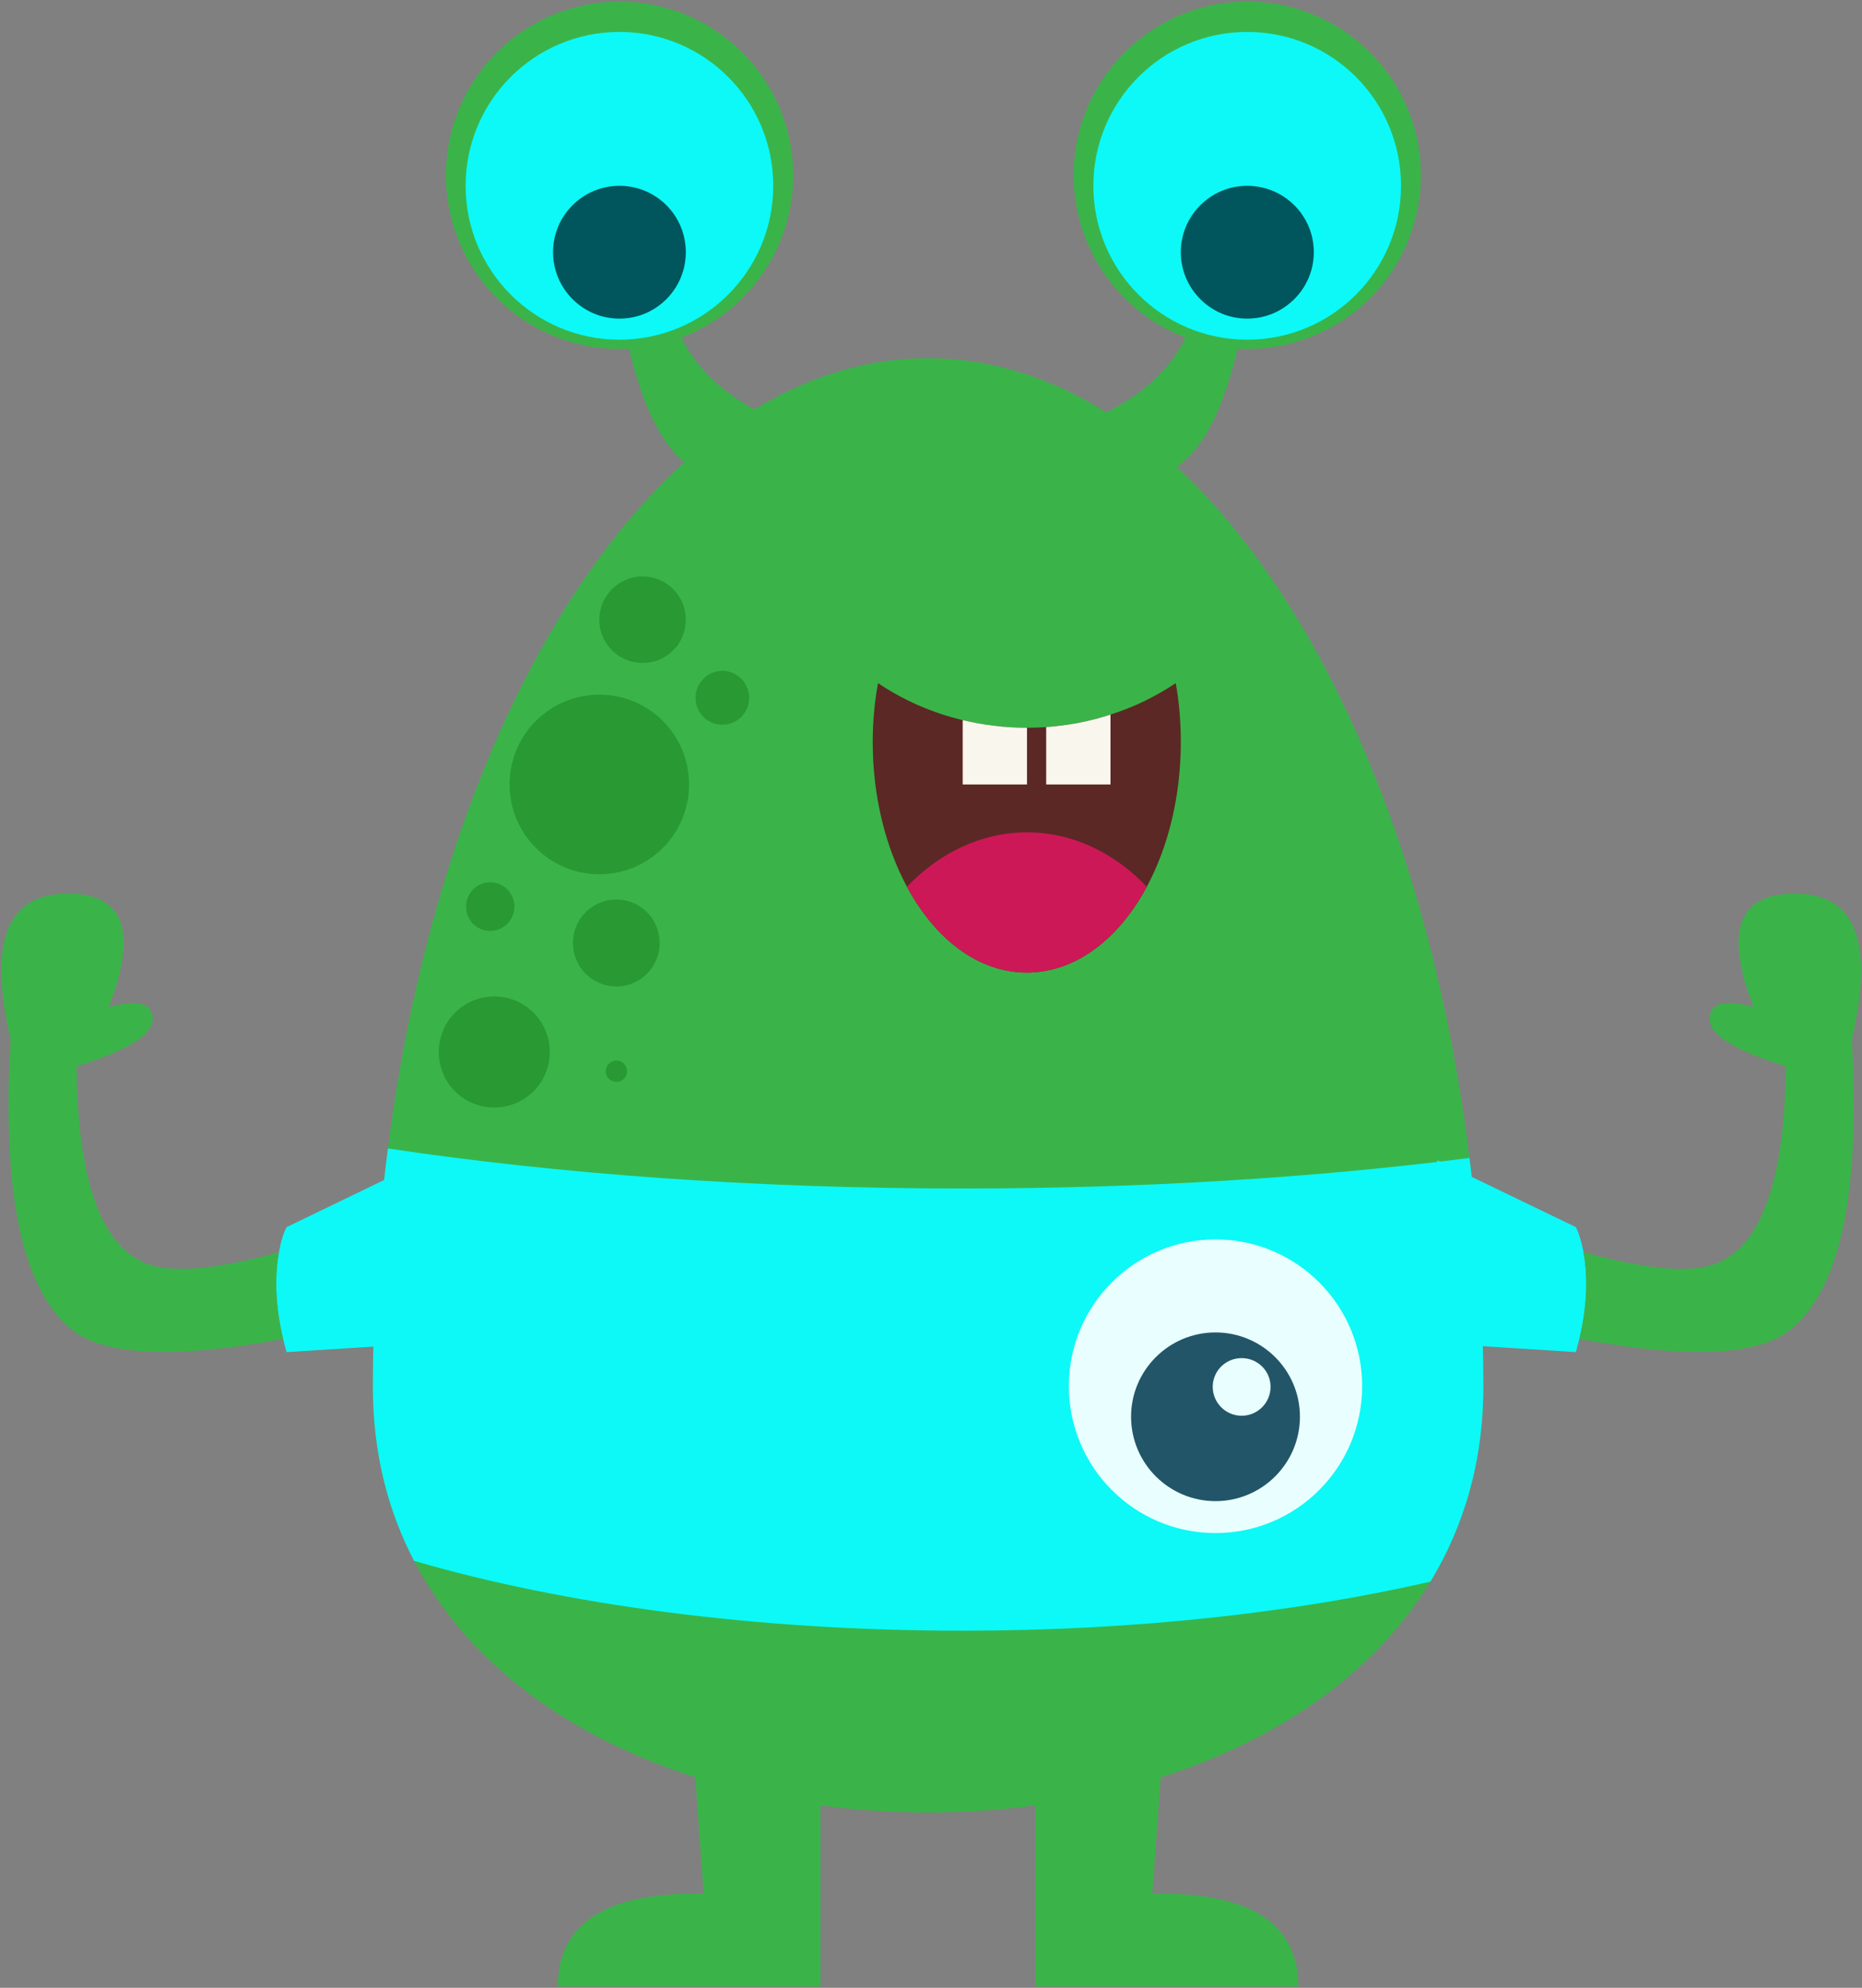 <svg version="1.2" xmlns="http://www.w3.org/2000/svg" viewBox="0 0 805 859" width="805" height="859">
	<rect x="0" y="0" width="805" height="859" fill="#808080" stroke="none"/>
	<title>monstera6-svg</title>
	<style>
		.s0 { fill: #3ab449 } 
		.s1 { fill: #0cf9f7 } 
		.s2 { fill: #00565c } 
		.s3 { fill: #5b2825 } 
		.s4 { fill: #cd1857 } 
		.s5 { fill: #f9f6ed } 
		.s6 { fill: #e9ffff } 
		.s7 { fill: #225568 } 
		.s8 { fill: #289933 } 
	</style>
	<g id="Object">
		<g id="&lt;Group&gt;">
			<g id="&lt;Group&gt;">
				<path id="&lt;Path&gt;" class="s0" d="m508.5 675.1l-10.3 143.2q63.1-1 63.1 40.2h-113.6v-183.4z" />
				<path id="&lt;Path&gt;" class="s0" d="m354.7 675.1v183.4h-113.5q0-41.2 63-40.2l-10.3-143.2z" />
				<path id="&lt;Path&gt;" class="s0" d="m641.3 599.2c0 32.4-8.4 60.5-22.9 84.3c-4.1 6.7-8.6 13-13.6 19c-89.2 107.7-317.9 107.7-407.1 0c-7.2-8.7-13.5-18-18.7-28c-11.4-21.9-17.8-46.9-17.8-75.3c0-16.3 0.5-32.3 1.4-48.1c1.1-18.7 2.8-37 5.1-54.8c25-195.8 120.1-341.5 233.5-341.5c114.2 0 209.8 147.7 234.1 345.6q3.1 24.8 4.6 50.7c0.9 15.8 1.4 31.8 1.4 48.1z" />
				<g id="&lt;Group&gt;">
					<path id="&lt;Path&gt;" class="s0" d="m539.2 129q-10.4 66.3-36.6 75.9q-66.4-6.1-25.3-26.2q41-20 41.9-61.9q30.5-54.2 20 12.2z" />
					<path id="&lt;Path&gt;" class="s0" d="m614.3 75.7c0 41.5-33.6 75.1-75.1 75.1c-41.4 0-75-33.6-75-75.1c0-41.4 33.6-75 75-75c41.5 0 75.1 33.6 75.1 75z" />
					<g id="&lt;Group&gt;">
						<path id="&lt;Path&gt;" class="s1" d="m605.7 80.3c0 36.7-29.7 66.5-66.5 66.5c-36.7 0-66.5-29.8-66.5-66.5c0-36.8 29.8-66.5 66.5-66.5c36.8 0 66.5 29.7 66.5 66.5z" />
					</g>
					<g id="&lt;Group&gt;">
						<path id="&lt;Path&gt;" class="s2" d="m568 109c0 15.8-12.9 28.7-28.8 28.7c-15.8 0-28.7-12.9-28.7-28.7c0-15.9 12.9-28.7 28.7-28.7c15.9 0 28.8 12.8 28.8 28.7z" />
					</g>
				</g>
				<g id="&lt;Group&gt;">
					<path id="&lt;Path&gt;" class="s0" d="m287.9 116.8q0.9 41.9 41.9 61.9q41 20.1-25.3 26.2q-26.2-9.6-36.7-75.9q-10.5-66.4 20.1-12.2z" />
					<path id="&lt;Path&gt;" class="s0" d="m267.8 0.7c41.5 0 75.1 33.6 75.1 75c0 41.5-33.6 75.1-75.1 75.1c-41.4 0-75-33.6-75-75.1c0-41.4 33.6-75 75-75z" />
					<path id="&lt;Path&gt;" class="s1" d="m267.8 13.8c36.7 0 66.5 29.7 66.5 66.5c0 36.7-29.8 66.5-66.5 66.5c-36.7 0-66.5-29.8-66.5-66.5c0-36.8 29.8-66.5 66.5-66.5z" />
					<path id="&lt;Path&gt;" class="s2" d="m267.8 80.3c15.9 0 28.7 12.8 28.7 28.7c0 15.8-12.8 28.7-28.7 28.7c-15.8 0-28.7-12.9-28.7-28.7c0-15.9 12.9-28.7 28.7-28.7z" />
				</g>
				<path id="&lt;Path&gt;" class="s3" d="m510.5 320.7c0 23.6-5.5 45.4-14.7 62.5c-12.2 22.7-30.9 37.1-51.9 37.1c-20.9 0-39.6-14.4-51.8-37.1c-9.2-17.1-14.8-38.9-14.8-62.5c0-8.8 0.8-17.4 2.3-25.5c10.8 7.3 23.2 12.8 36.6 16c8.8 2.1 18.1 3.3 27.7 3.3h0.1q4.2 0 8.3-0.3c9.7-0.7 19-2.5 27.8-5.4c10.2-3.2 19.7-7.9 28.2-13.6c1.5 8.1 2.2 16.7 2.2 25.5z" />
				<path id="&lt;Path&gt;" class="s4" d="m495.8 383.2c-12.2 22.7-30.9 37.1-51.9 37.1c-20.9 0-39.6-14.4-51.8-37.1c14-14.6 32.1-23.5 51.9-23.5c19.7 0 37.8 8.8 51.8 23.5z" />
				<path id="&lt;Path&gt;" class="s5" d="m444 314.5v24.5h-27.8v-27.8c8.8 2.1 18.1 3.3 27.7 3.3z" />
				<path id="&lt;Path&gt;" class="s5" d="m480.1 308.8v30.2h-27.8v-24.8c9.7-0.7 19-2.5 27.8-5.4z" />
				<path id="&lt;Path&gt;" class="s1" d="m641.3 599.2c0 32.4-8.4 60.5-22.9 84.3c-58.5 13.4-127.9 21.2-202.2 21.2c-89.8 0-172.4-11.3-237.2-30.2c-11.4-21.9-17.8-46.9-17.8-75.3c0-16.3 0.5-32.3 1.4-48.1c1.1-18.7 2.8-37 5.1-54.8c73.5 11 158.2 17.3 248.5 17.3c78.4 0 152.8-4.7 219.1-13.2q3.1 24.8 4.6 50.7c0.9 15.8 1.4 31.8 1.4 48.1z" />
				<g id="&lt;Group&gt;">
					<path id="&lt;Path&gt;" class="s6" d="m588.9 599c0 35.1-28.4 63.5-63.4 63.5c-35 0-63.4-28.4-63.4-63.5c0-35 28.4-63.4 63.4-63.4c35 0 63.4 28.4 63.4 63.4z" />
					<path id="&lt;Path&gt;" class="s7" d="m562 612.2c0 20.2-16.4 36.5-36.5 36.5c-20.1 0-36.5-16.3-36.5-36.5c0-20.1 16.4-36.4 36.5-36.4c20.1 0 36.5 16.3 36.5 36.4z" />
					<path id="&lt;Path&gt;" class="s6" d="m549.3 599.3c0 6.9-5.6 12.5-12.5 12.5c-6.9 0-12.5-5.6-12.5-12.5c0-6.9 5.6-12.4 12.5-12.4c6.9 0 12.5 5.5 12.5 12.4z" />
				</g>
				<path id="&lt;Path&gt;" class="s1" d="m188.7 580.2l-64.8 4.1q-0.9-3-1.5-5.7c-4-16.7-3.3-29.3-1.8-37.5q1.3-7.1 3.3-10.8l59.8-28.9z" />
				<path id="&lt;Path&gt;" class="s0" d="m122.4 578.6c-33.7 6.3-73.4 9.9-90.8-3.6q-32.9-25.6-27-125.9q-14.5-62.2 23.6-62.9q38-0.8 18.8 49q19-5.1 19 5.2q0 10.2-32.9 20.4q0.7 75.4 31.5 85.7c12.9 4.3 34.8 0.5 56-5.4c-1.5 8.2-2.2 20.8 1.8 37.5z" />
				<path id="&lt;Path&gt;" class="s1" d="m621.4 501.4l59.9 28.9q1.9 3.7 3.3 10.8c1.5 8.2 2.2 20.8-1.8 37.5q-0.7 2.7-1.5 5.7l-64.9-4.1z" />
				<path id="&lt;Path&gt;" class="s0" d="m684.6 541.1c21.2 5.9 43.1 9.7 56 5.4q30.7-10.3 31.5-85.7q-33-10.2-33-20.4q0-10.3 19-5.2q-19.2-49.8 18.9-49q38.1 0.7 23.6 62.9q5.8 100.3-27.1 125.9c-17.3 13.5-57 9.9-90.7 3.6c4-16.7 3.3-29.3 1.8-37.5z" />
				<path id="&lt;Path&gt;" class="s8" d="m296.5 267.8c0 10.4-8.3 18.7-18.7 18.7c-10.3 0-18.7-8.3-18.7-18.7c0-10.3 8.4-18.7 18.7-18.7c10.4 0 18.7 8.4 18.7 18.7z" />
				<path id="&lt;Path&gt;" class="s8" d="m297.9 339c0 21.4-17.3 38.8-38.8 38.8c-21.4 0-38.8-17.4-38.8-38.8c0-21.5 17.4-38.8 38.8-38.8c21.5 0 38.8 17.3 38.8 38.8z" />
				<path id="&lt;Path&gt;" class="s8" d="m222.4 391.8c0 5.8-4.7 10.5-10.5 10.5c-5.8 0-10.4-4.7-10.4-10.5c0-5.8 4.6-10.5 10.4-10.5c5.8 0 10.5 4.7 10.5 10.5z" />
				<path id="&lt;Path&gt;" class="s8" d="m285.2 407.5c0 10.4-8.4 18.8-18.7 18.8c-10.4 0-18.8-8.4-18.8-18.8c0-10.4 8.4-18.8 18.8-18.8c10.3 0 18.7 8.4 18.7 18.8z" />
				<path id="&lt;Path&gt;" class="s8" d="m237.7 454.6c0 13.3-10.8 24-24 24c-13.3 0-24-10.7-24-24c0-13.2 10.7-24 24-24c13.2 0 24 10.8 24 24z" />
				<path id="&lt;Path&gt;" class="s8" d="m271.1 462.9c0 2.6-2.1 4.6-4.6 4.6c-2.6 0-4.6-2-4.6-4.6c0-2.5 2-4.6 4.6-4.6c2.5 0 4.6 2.1 4.6 4.6z" />
				<path id="&lt;Path&gt;" class="s8" d="m323.9 301.6c0 6.4-5.2 11.6-11.6 11.6c-6.4 0-11.6-5.2-11.6-11.6c0-6.4 5.2-11.7 11.6-11.7c6.4 0 11.6 5.3 11.6 11.7z" />
			</g>
		</g>
	</g>
</svg>